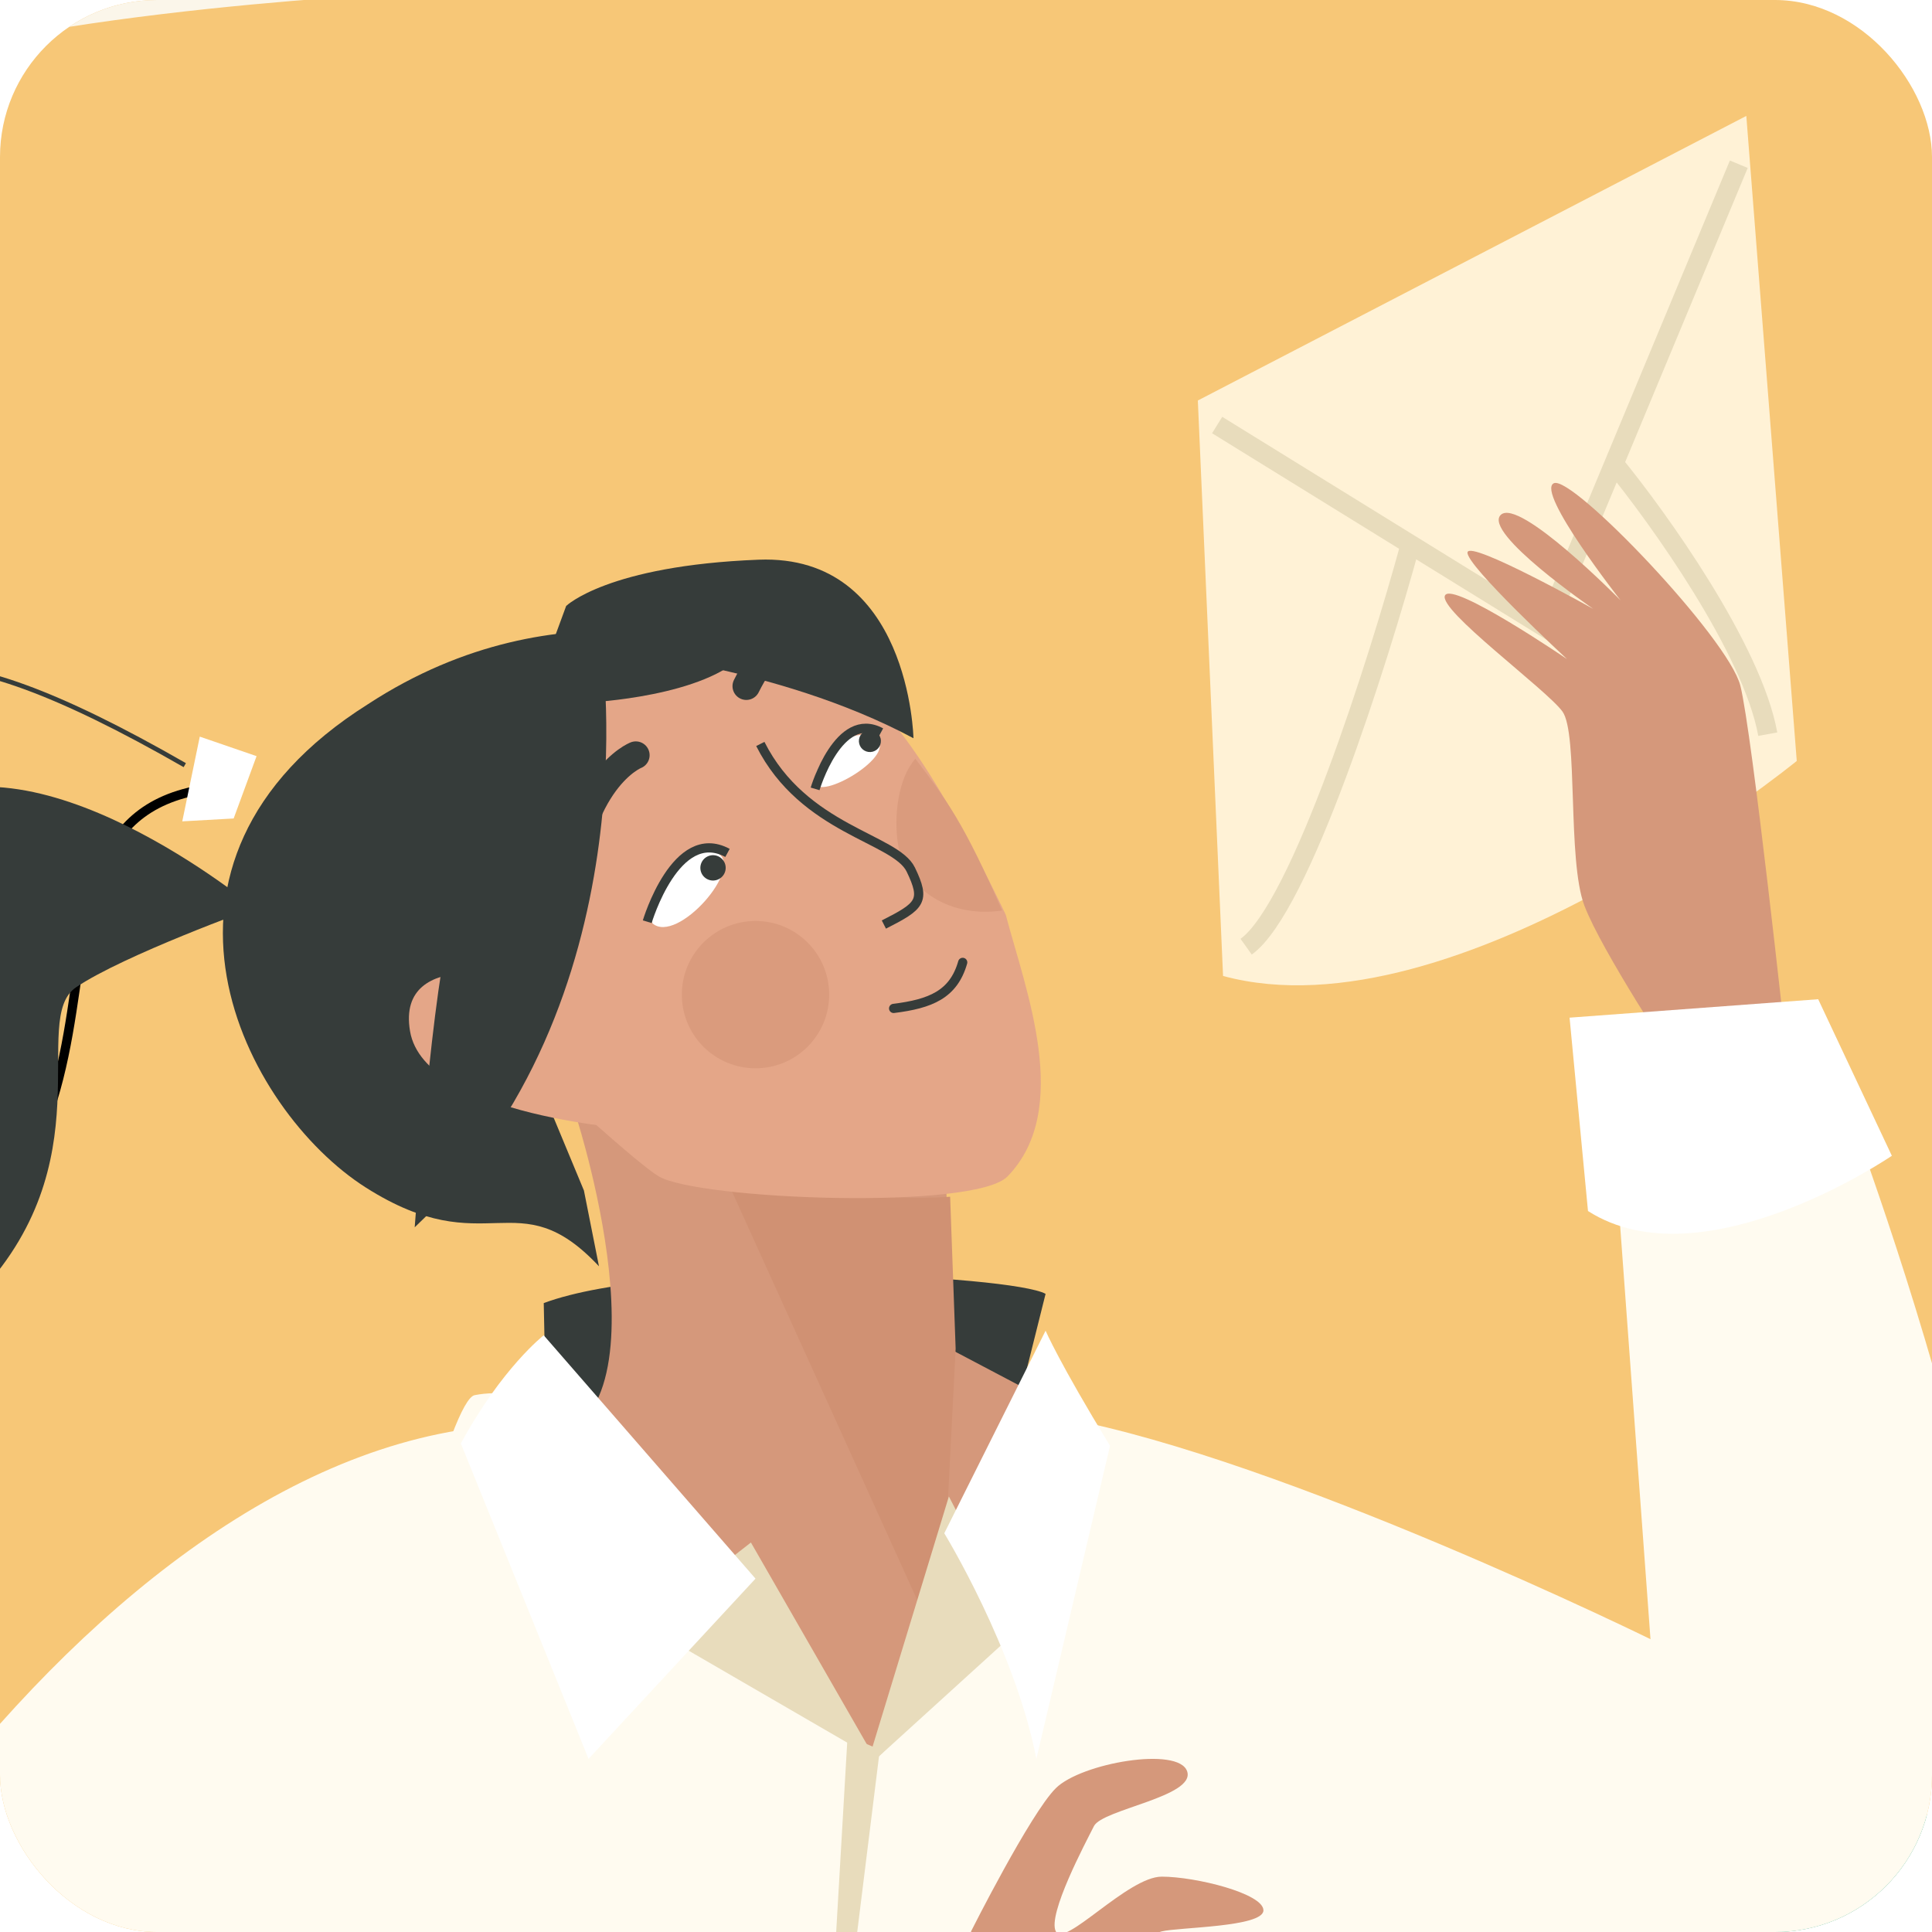 <svg width="100" height="100" viewBox="0 0 100 100" fill="none" xmlns="http://www.w3.org/2000/svg">
<g clip-path="url(#clip0_1_1827)">
<rect width="100" height="100" rx="8.13" fill="#F7C777"/>
<path d="M46.903 167.194C49.778 184.178 183.431 184.944 187.563 174.372C191.695 163.8 167.635 164.58 162.01 154.994C156.385 145.408 194.173 149.86 197.317 136.99C200.461 124.12 154.834 133 154.712 124.804C154.589 116.607 172.802 123.272 172.542 105.828C172.281 88.385 54.141 93.303 53.044 99.625C51.947 105.948 129.78 99.11 130.689 112.129C131.599 125.149 86.128 128.561 90.091 138.592C94.054 148.622 159.12 132.726 160.622 137.538C162.124 142.351 44.028 150.21 46.903 167.194Z" fill="#78D0C4"/>
<path d="M46.903 167.194C49.778 184.178 183.431 184.944 187.563 174.372C191.695 163.8 167.635 164.58 162.01 154.994C156.385 145.408 194.173 149.86 197.317 136.99C200.461 124.12 154.834 133 154.712 124.804C154.589 116.607 172.802 123.272 172.542 105.828C172.281 88.385 54.141 93.303 53.044 99.625C51.947 105.948 129.78 99.11 130.689 112.129C131.599 125.149 86.128 128.561 90.091 138.592C94.054 148.622 159.12 132.726 160.622 137.538C162.124 142.351 44.028 150.21 46.903 167.194Z" fill="#78D0C4"/>
<path d="M54.119 66.97C52.451 66.017 34.578 65.063 28.144 67.447L28.382 78.885L51.259 78.409L54.119 66.97Z" fill="#363C3A"/>
<path d="M26.952 74.597C35.443 75.324 29.861 57.914 29.861 57.914L48.848 58.166L49.302 69.889L55.072 72.929L46.422 103.986C46.422 103.986 18.461 73.871 26.952 74.597Z" fill="#D5987B"/>
<path d="M36.882 59.456C41.737 62.584 49.179 61.942 49.179 61.942L49.464 69.804L48.667 85.447L36.882 59.456Z" fill="#D09173"/>
<path d="M-21.887 55.442C-2.958 47.947 -17.216 24.232 9.564 39.604" stroke="#363C3A" stroke-width="0.238"/>
<path d="M45.063 91.278C45.063 91.278 53.404 84.129 55.072 73.405C66.511 75.549 85.429 84.844 85.429 84.844L83.522 58.868L94.961 55.532C94.961 55.532 107.115 86.512 103.779 100.333C100.442 114.155 72.23 100.333 72.23 100.333C72.23 100.333 56.74 132.505 53.88 149.186C43.871 153.714 29.096 148.233 29.096 148.233L45.063 91.278Z" fill="#FFFBF0"/>
<path d="M45.54 91.278C45.54 91.278 34.339 77.694 32.909 75.311C31.48 72.928 26.952 71.736 24.569 72.213C22.186 72.69 12.892 117.253 10.508 123.211C8.125 129.168 -6.65 144.658 -6.65 144.658C-2.122 147.041 9.317 147.041 17.896 152.284C17.896 152.284 32.909 136.556 36.722 134.888C40.297 132.028 44.348 100.571 45.54 91.278Z" fill="#FFFBF0"/>
<path d="M45.54 90.563L42.319 116.538L41.965 119.398L31.48 138.939L17.896 152.046L12.415 149.425C12.415 149.425 27.19 139.416 30.288 134.888C33.386 130.36 42.319 116.538 42.319 116.538L43.871 89.848L45.54 90.563Z" fill="#E8DCBC"/>
<path d="M49.114 77.456L44.825 91.516L52.689 84.367L49.114 77.456Z" fill="#E8DCBC"/>
<path d="M45.301 91.039L38.867 79.839L33.386 84.129L45.301 91.039Z" fill="#E8DCBC"/>
<path d="M14.083 108.436L12.653 115.823C12.653 115.823 20.041 120.351 21.471 117.015C22.901 113.679 20.756 97.236 20.756 97.236L14.083 108.436Z" fill="#E8DCBC"/>
<g filter="url(#filter0_d_1_1827)">
<path d="M54.119 66.971C54.119 66.971 54.834 68.639 57.455 72.928L53.642 89.133C52.539 83.444 48.876 77.456 48.876 77.456L54.119 66.971Z" fill="white"/>
</g>
<path d="M50.48 109.558C49.822 109.994 31.241 111.772 31.241 111.772C31.241 111.772 27.231 122.199 28.327 123.288C29.424 124.378 45.472 120.569 47.446 120.351C49.42 120.133 50.261 119.801 53.332 118.929C56.403 118.058 56.841 109.34 57.28 108.468C58.374 106.294 66.273 107.321 66.273 104.109C66.273 103.421 59.459 104.677 58.157 104.763L61.447 103.455C61.447 103.455 65.615 102.801 65.615 101.276C65.615 99.75 60.789 101.276 60.789 101.276L55.964 102.801C55.964 102.801 59.254 100.186 60.131 99.968C61.009 99.75 65.395 99.75 65.395 98.879C65.395 98.007 61.886 97.135 60.131 97.135C58.377 97.135 55.087 100.84 54.648 99.968C54.209 99.096 56.183 95.391 56.622 94.52C57.06 93.648 61.886 92.994 61.447 91.686C61.009 90.379 55.964 91.25 54.648 92.558C53.332 93.866 50.261 99.968 50.261 99.968C50.261 99.968 51.138 109.122 50.48 109.558Z" fill="#D5987B"/>
<path d="M-19.042 125.833C-17.135 110.343 2.644 76.503 24.807 73.882C34.793 75.13 26.635 93.072 24.807 98.427L9.079 114.394L34.577 111.772C34.577 111.772 32.194 117.492 34.101 127.501C34.101 127.501 -18.088 140.846 -19.042 125.833Z" fill="#FFFBF0"/>
<g filter="url(#filter1_d_1_1827)">
<path d="M28.143 67.209C28.143 67.209 25.972 68.896 23.854 72.807L30.463 89.133L39.105 79.804L28.143 67.209Z" fill="white"/>
</g>
<path d="M3.035 -24.578L-8.883 -1.815L-9.235 4.927C-2.213 0.762 20.646 -0.333 20.646 -0.333C21.2 -6.67 28.785 -21.89 28.785 -21.89L18.39 -16.722C16.23 -15.648 6.245 -12.704 4.093 -15.338C1.941 -17.973 3.035 -24.578 3.035 -24.578Z" fill="#FBF6EA"/>
<path d="M-11.829 68.824C11.812 63.386 -2.011 42.769 10.627 40.84" stroke="black" stroke-width="0.477"/>
<g filter="url(#filter2_i_1_1827)">
<path d="M-5.04 35.789C1.57 31.139 13.174 40.798 13.174 40.798C13.174 40.798 6.395 43.243 3.938 44.906C1.48 46.569 5.566 53.96 -1.341 61.022C-8.249 68.084 -27.121 62.139 -27.121 62.139C-27.121 62.139 -16.274 56.745 -11.994 51.992C-7.713 47.238 -11.65 40.439 -5.04 35.789Z" fill="#363C3A"/>
</g>
<path d="M34.101 60.891C32.042 59.685 17.222 45.612 17.222 45.612C17.222 45.612 32.456 25.841 37.629 30.601C42.802 35.36 42.478 34.133 45.267 36.459C48.057 38.785 52.059 47.353 52.059 47.353C53.08 51.221 55.521 57.416 52.151 60.891C50.441 62.655 36.16 62.097 34.101 60.891Z" fill="#E4A688"/>
<g filter="url(#filter3_i_1_1827)">
<path d="M30.529 33.494C30.529 33.494 36.554 33.206 38.571 30.937C38.571 30.937 29.09 27.026 19.053 33.584C5.971 41.814 12.657 54.623 18.94 58.61C25.222 62.597 26.758 58.158 31.003 62.683L30.224 58.761L26.645 50.152C28.49 42.283 30.529 33.494 30.529 33.494Z" fill="#363C3A"/>
</g>
<path d="M21.223 53.372C20.468 48.9 27.341 50.692 27.341 50.692L33.23 58.48C33.23 58.48 21.977 57.844 21.223 53.372Z" fill="#E4A688"/>
<path d="M51.869 47.128C49.328 47.51 46.856 46.201 46.474 43.66C46.259 42.231 46.486 40.273 47.381 39.275C48.981 41.381 49.894 42.593 51.869 47.128Z" fill="#DA9B7D"/>
<path d="M42.177 40.462C42.087 39.54 43.939 37.414 45.283 38.213C46.626 39.012 42.285 41.574 42.177 40.462Z" fill="white"/>
<path d="M33.769 47.791C33.5 46.77 35.613 43.446 37.108 44.143C38.602 44.841 35.047 48.91 33.769 47.791Z" fill="white"/>
<path d="M45.749 47.854C47.639 46.895 47.929 46.642 47.142 45.01C46.354 43.379 41.603 42.971 39.354 38.507" stroke="#363C3A" stroke-width="0.477"/>
<path d="M37.655 44.147C34.986 42.704 33.501 47.708 33.501 47.708" stroke="#363C3A" stroke-width="0.477"/>
<path d="M45.598 37.91C43.408 36.725 42.19 40.832 42.19 40.832" stroke="#363C3A" stroke-width="0.477"/>
<path d="M32.909 39.089C32.909 39.089 29.811 40.28 29.334 46.953" stroke="#363C3A" stroke-width="1.43" stroke-linecap="round"/>
<path d="M45.778 34.8C45.778 34.8 41.727 29.319 38.629 35.514" stroke="#363C3A" stroke-width="1.43" stroke-linecap="round"/>
<path d="M46.254 52.196C48.161 51.958 49.352 51.481 49.829 49.813" stroke="#363C3A" stroke-width="0.477" stroke-linecap="round"/>
<path d="M37.54 44.753C37.632 45.103 37.423 45.462 37.073 45.554C36.723 45.647 36.364 45.438 36.272 45.088C36.18 44.738 36.389 44.379 36.739 44.286C37.089 44.194 37.448 44.403 37.54 44.753Z" fill="#363C3A"/>
<circle cx="45.026" cy="38.356" r="0.57" transform="rotate(-14.786 45.026 38.356)" fill="#363C3A"/>
<path d="M21.465 63.525C33.77 51.908 31.149 33.66 31.149 33.66C31.149 33.66 40.121 34.375 47.281 38.211C47.281 38.211 47.092 28.667 39.268 28.97C31.443 29.274 29.304 31.365 29.304 31.365C29.304 31.365 24.399 44.691 23.409 47.596C22.419 50.5 21.465 63.525 21.465 63.525Z" fill="#363C3A"/>
<path d="M9.434 42.513L10.341 38.128L13.28 39.138L12.094 42.364L9.434 42.513Z" fill="white"/>
<circle cx="39.105" cy="51.482" r="3.813" fill="#DA9B7D"/>
<path d="M90.389 6L62 20.73L63.305 50.516C75.379 53.789 93 39.387 93 39.387L90.389 6Z" fill="#FFF2D6"/>
<path d="M63 22L73 28.177M90 8.5L83.542 24M73 28.177L80 32.5L83.542 24M73 28.177C71.333 34.284 67.3 47 64.5 49M83.542 24C85.861 26.833 90.7 33.6 91.5 38" stroke="#E8DCBC"/>
<path d="M90.081 35.492C90.694 37.939 92.441 54.103 92.441 54.103L86.738 55.019C86.738 55.019 82.904 49.235 82.008 46.876C81.112 44.518 81.697 37.968 80.873 36.829C80.05 35.69 74.406 31.561 74.794 30.818C75.182 30.075 81.109 34.115 81.109 34.115C81.109 34.115 75.853 29.243 75.958 28.589C76.063 27.935 82.466 31.515 82.466 31.515C82.466 31.515 76.725 27.572 77.679 26.651C78.632 25.731 83.88 31.072 83.88 31.072C83.88 31.072 79.48 25.465 80.425 25.013C81.371 24.561 89.468 33.044 90.081 35.492Z" fill="#D5987B"/>
<path d="M94.109 51.72L81.241 52.674L82.194 62.682C88.152 66.495 97.922 59.823 97.922 59.823L94.109 51.72Z" fill="white"/>
</g>
<defs>
<filter id="filter0_d_1_1827" x="46.97" y="66.971" width="12.392" height="25.975" filterUnits="userSpaceOnUse" color-interpolation-filters="sRGB">
<feFlood flood-opacity="0" result="BackgroundImageFix"/>
<feColorMatrix in="SourceAlpha" type="matrix" values="0 0 0 0 0 0 0 0 0 0 0 0 0 0 0 0 0 0 127 0" result="hardAlpha"/>
<feOffset dy="1.906"/>
<feGaussianBlur stdDeviation="0.953"/>
<feComposite in2="hardAlpha" operator="out"/>
<feColorMatrix type="matrix" values="0 0 0 0 0 0 0 0 0 0 0 0 0 0 0 0 0 0 0.25 0"/>
<feBlend mode="normal" in2="BackgroundImageFix" result="effect1_dropShadow_1_1827"/>
<feBlend mode="normal" in="SourceGraphic" in2="effect1_dropShadow_1_1827" result="shape"/>
</filter>
<filter id="filter1_d_1_1827" x="21.947" y="67.209" width="19.065" height="25.737" filterUnits="userSpaceOnUse" color-interpolation-filters="sRGB">
<feFlood flood-opacity="0" result="BackgroundImageFix"/>
<feColorMatrix in="SourceAlpha" type="matrix" values="0 0 0 0 0 0 0 0 0 0 0 0 0 0 0 0 0 0 127 0" result="hardAlpha"/>
<feOffset dy="1.906"/>
<feGaussianBlur stdDeviation="0.953"/>
<feComposite in2="hardAlpha" operator="out"/>
<feColorMatrix type="matrix" values="0 0 0 0 0 0 0 0 0 0 0 0 0 0 0 0 0 0 0.25 0"/>
<feBlend mode="normal" in2="BackgroundImageFix" result="effect1_dropShadow_1_1827"/>
<feBlend mode="normal" in="SourceGraphic" in2="effect1_dropShadow_1_1827" result="shape"/>
</filter>
<filter id="filter2_i_1_1827" x="-27.121" y="34.524" width="40.295" height="33.292" filterUnits="userSpaceOnUse" color-interpolation-filters="sRGB">
<feFlood flood-opacity="0" result="BackgroundImageFix"/>
<feBlend mode="normal" in="SourceGraphic" in2="BackgroundImageFix" result="shape"/>
<feColorMatrix in="SourceAlpha" type="matrix" values="0 0 0 0 0 0 0 0 0 0 0 0 0 0 0 0 0 0 127 0" result="hardAlpha"/>
<feOffset dy="6.196"/>
<feGaussianBlur stdDeviation="1.668"/>
<feComposite in2="hardAlpha" operator="arithmetic" k2="-1" k3="1"/>
<feColorMatrix type="matrix" values="0 0 0 0 0 0 0 0 0 0 0 0 0 0 0 0 0 0 0.25 0"/>
<feBlend mode="normal" in2="shape" result="effect1_innerShadow_1_1827"/>
</filter>
<filter id="filter3_i_1_1827" x="11.537" y="29.78" width="27.034" height="35.763" filterUnits="userSpaceOnUse" color-interpolation-filters="sRGB">
<feFlood flood-opacity="0" result="BackgroundImageFix"/>
<feBlend mode="normal" in="SourceGraphic" in2="BackgroundImageFix" result="shape"/>
<feColorMatrix in="SourceAlpha" type="matrix" values="0 0 0 0 0 0 0 0 0 0 0 0 0 0 0 0 0 0 127 0" result="hardAlpha"/>
<feOffset dy="2.86"/>
<feGaussianBlur stdDeviation="1.906"/>
<feComposite in2="hardAlpha" operator="arithmetic" k2="-1" k3="1"/>
<feColorMatrix type="matrix" values="0 0 0 0 0 0 0 0 0 0 0 0 0 0 0 0 0 0 0.25 0"/>
<feBlend mode="normal" in2="shape" result="effect1_innerShadow_1_1827"/>
</filter>
<clipPath id="clip0_1_1827">
<rect width="100" height="100" rx="8.13" fill="white"/>
</clipPath>
</defs>
</svg>
